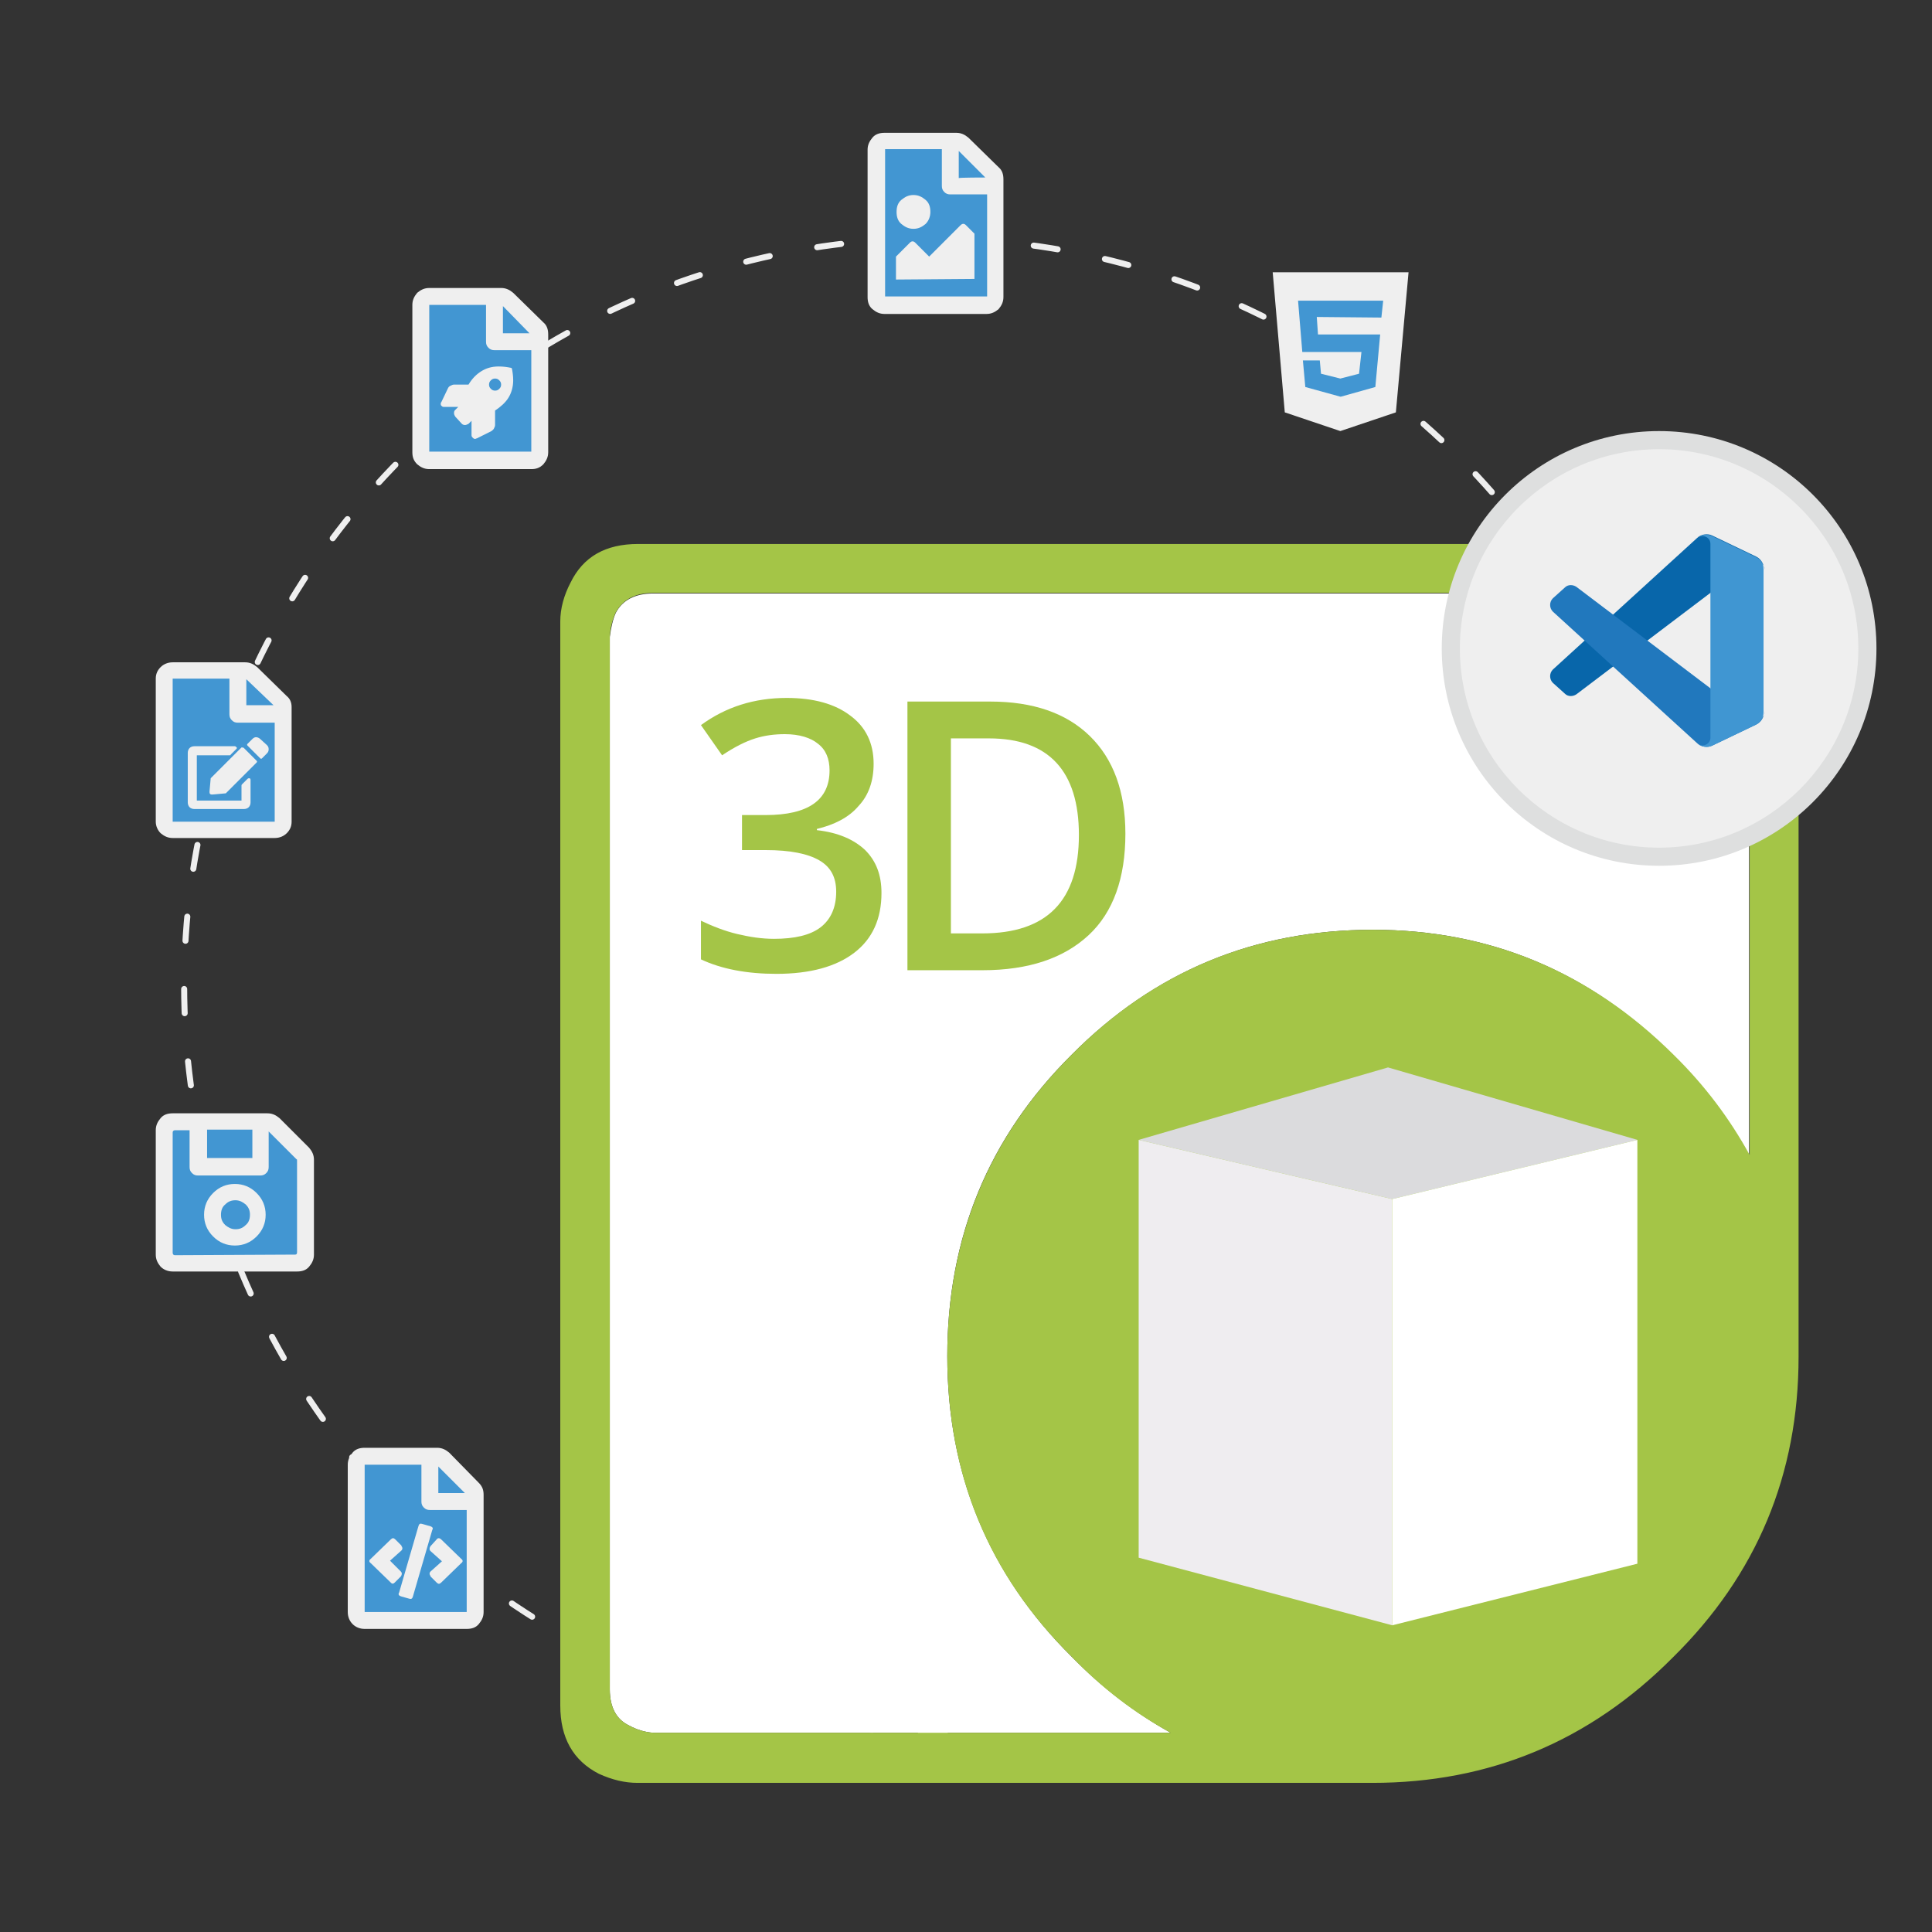 <?xml version="1.0" encoding="utf-8"?>
<!-- Generator: Adobe Illustrator 25.2.0, SVG Export Plug-In . SVG Version: 6.00 Build 0)  -->
<svg version="1.1" id="Layer_1" xmlns="http://www.w3.org/2000/svg" xmlns:xlink="http://www.w3.org/1999/xlink" x="0px" y="0px"
	 viewBox="0 0 320 320" style="enable-background:new 0 0 320 320;" xml:space="preserve">
<rect x="0" y="0" width="320" height="320" fill="#333333" stroke="none"/>
<style type="text/css">
	.st0{fill:none;stroke:#EFEFEF;stroke-linecap:round;stroke-linejoin:round;stroke-miterlimit:10;stroke-dasharray:4,8;}
	.st1{fill-rule:evenodd;clip-rule:evenodd;fill:#FFFFFF;}
	.st2{fill-rule:evenodd;clip-rule:evenodd;fill:#A4C547;}
	.st3{fill:#A4C547;}
	.st4{fill:#DBDBDD;}
	.st5{fill:#EFEDF0;}
	.st6{fill:#FFFFFF;}
	.st7{fill:#EFEFEF;}
	.st8{fill:#DEDFDF;}
	.st9{fill:#4296D2;}
	.st10{fill:#0866AA;}
	.st11{fill:#2178BD;}
	.st12{fill:#4096D2;}
	.st13{display:none;fill:#FFFFFF;}
</style>
<circle class="st0" cx="154.2" cy="163.2" r="123.7"/>
<g id="_x2E_NET">
	<path id="XMLID_8_" class="st1" d="M227.4,154c-19.6,0-36.2,6.9-49.9,20.7c-13.8,13.7-20.6,30.3-20.6,49.9s6.9,36.2,20.6,49.8
		c5.1,5.2,10.5,9.3,16.4,12.6h-85.7c-1.4-0.1-2.7-0.5-4-1.2c-2.1-1-3.2-3-3.2-6V105.5c0.2-1.5,0.5-2.9,1-4c1.1-2.1,3.2-3.2,6.2-3.2
		h174.3l1.2,0.3c1,0.2,1.9,0.4,2.7,0.8c2.2,1,3.3,3.1,3.3,6.2v85.8c-3.2-5.9-7.4-11.4-12.6-16.6C263.3,160.9,246.7,154,227.4,154z"
		/>
	<g>
		<path id="XMLID_2_" class="st2" d="M227.4,154c19.3,0,35.9,6.9,49.8,20.7c5.2,5.1,9.3,10.6,12.6,16.6v-85.8c0-3.1-1.1-5.1-3.3-6.2
			c-0.8-0.3-1.7-0.6-2.7-0.8l-1.2-0.3H108.2c-3,0-5,1.1-6.2,3.2c-0.5,1.1-0.9,2.4-1,4v174.4c0,3,1.1,5,3.2,6c1.3,0.7,2.6,1.1,4,1.2
			h85.7c-5.9-3.2-11.4-7.4-16.4-12.6c-13.8-13.6-20.6-30.2-20.6-49.8s6.9-36.3,20.6-49.9C191.1,160.9,207.8,154,227.4,154z
			 M287.1,90.4c1.9,0.3,3.3,0.8,4.4,1.4c4.3,2.1,6.4,5.8,6.4,11.2v121.7c0,19.5-6.9,36.1-20.8,49.8c-13.8,13.9-30.4,20.8-49.8,20.8
			H105.6c-2.1,0-4.2-0.5-6.4-1.5c-4.3-2.2-6.4-6-6.4-11.3V102.9c0-2.1,0.6-4.3,1.7-6.4c2.1-4.3,5.8-6.4,11.2-6.4h179.5L287.1,90.4z"
			/>
		<g>
			<path class="st3" d="M144.7,126.5c0,2.8-0.8,5.2-2.5,7c-1.6,1.9-4,3.1-6.9,3.8v0.2c3.6,0.4,6.2,1.6,8,3.3
				c1.8,1.8,2.7,4.1,2.7,7.1c0,4.3-1.5,7.6-4.5,9.9c-3,2.3-7.3,3.5-12.9,3.5c-4.9,0-9.1-0.8-12.5-2.4v-6.4c1.9,0.9,3.9,1.7,6,2.2
				c2.1,0.5,4.1,0.8,6.1,0.8c3.4,0,6-0.6,7.7-1.9c1.7-1.3,2.6-3.3,2.6-5.9c0-2.4-0.9-4.1-2.8-5.2c-1.9-1.1-4.8-1.7-8.9-1.7h-3.9
				v-5.8h3.9c7.1,0,10.6-2.5,10.6-7.4c0-1.9-0.6-3.4-1.9-4.4c-1.2-1-3.1-1.6-5.5-1.6c-1.7,0-3.3,0.2-4.9,0.7
				c-1.6,0.5-3.4,1.4-5.5,2.8l-3.5-5c4.1-3,8.8-4.5,14.2-4.5c4.5,0,8,1,10.5,2.9C143.4,120.4,144.7,123.1,144.7,126.5z"/>
			<path class="st3" d="M186.4,138.1c0,7.3-2,13-6.1,16.8s-9.9,5.8-17.6,5.8h-12.4v-44.5H164c7.1,0,12.6,1.9,16.5,5.7
				S186.4,131.1,186.4,138.1z M178.7,138.3c0-10.6-5-16-14.9-16h-6.3v32.3h5.2C173.4,154.6,178.7,149.2,178.7,138.3z"/>
		</g>
	</g>
	<g id="Box_1_">
		<polygon class="st4" points="188.6,188.8 230.6,198.6 271.2,188.8 229.9,176.8 		"/>
		<polygon class="st5" points="230.6,269.2 188.6,258 188.6,188.8 230.6,198.6 		"/>
		<polygon class="st6" points="271.2,188.8 271.2,259 230.6,269.2 230.6,198.6 		"/>
	</g>
</g>
<g>
	<path class="st7" d="M274.8,142c-19,0-34.5-15.5-34.5-34.5S255.8,73,274.8,73s34.5,15.5,34.5,34.5S293.9,142,274.8,142z"/>
	<path class="st8" d="M274.8,74.4c18.2,0,33,14.8,33,33s-14.8,33-33,33s-33-14.8-33-33S256.6,74.4,274.8,74.4 M274.8,71.4
		c-19.9,0-36,16.1-36,36s16.1,36,36,36s36-16.1,36-36S294.7,71.4,274.8,71.4L274.8,71.4z"/>
</g>
<g>
	<g>
		<polygon class="st9" points="212.9,47.1 231.2,48.2 229.8,65.2 222.6,70.2 215.4,66.7 		"/>
		<polygon class="st9" points="159.3,50.4 163.4,50.4 164.8,47.1 165.4,27.7 158.8,23.9 146.3,23.9 145.3,38.1 145.8,50 		"/>
		<polygon class="st9" points="89,54.9 82.1,48.7 70.4,49.1 69.9,74.9 70.7,75.8 89,75.8 		"/>
		<polygon class="st9" points="46.5,116.5 40.3,110.3 28.1,110.3 28.1,137.2 46.5,137.6 		"/>
		<polygon class="st9" points="51,191.1 44.9,185.6 28.7,185.3 27.2,187.1 27.2,208.7 50.5,209.1 		"/>
		<polygon class="st9" points="78.8,247.1 72.8,241.1 58.4,240.7 59,268 77.7,268 		"/>
	</g>
	<g>
		<g>
			<path class="st7" d="M210.8,45.1h22.5l-2.1,23.2l-9.2,3.1l-9.2-3.1L210.8,45.1z M228.8,52.6l0.3-2.8H215l0.7,8.5h9.8l-0.4,3.6
				l-3.1,0.8l-3.2-0.8l-0.2-2.2h-2.8l0.4,4.4l5.8,1.6h0.1l5.7-1.6l0.8-8.7h-10.3l-0.2-2.9L228.8,52.6L228.8,52.6z"/>
		</g>
		<g>
			<path class="st7" d="M165.4,27.7c0.6,0.5,0.8,1.2,0.8,2v19.5c0,0.8-0.3,1.4-0.8,2c-0.6,0.5-1.2,0.8-2,0.8h-16.9
				c-0.8,0-1.4-0.3-2-0.8s-0.8-1.2-0.8-2V24.8c0-0.8,0.3-1.4,0.8-2s1.2-0.8,2-0.8h11.9c0.8,0,1.4,0.3,2,0.8L165.4,27.7z M146.6,49.1
				h16.9V32.2h-6.1c-0.4,0-0.7-0.1-1-0.4c-0.3-0.3-0.4-0.6-0.4-1v-6.1h-9.4V49.1L146.6,49.1z M149.3,33.1c0.6-0.5,1.2-0.8,2-0.8
				s1.4,0.3,2,0.8s0.8,1.2,0.8,2s-0.3,1.5-0.8,2c-0.6,0.5-1.2,0.8-2,0.8s-1.4-0.3-2-0.8s-0.8-1.2-0.8-2S148.7,33.6,149.3,33.1z
				 M148.4,46.3v-3.8l2.3-2.3c0.3-0.3,0.6-0.3,0.9,0l2.3,2.3l5.2-5.2c0.3-0.3,0.6-0.3,0.9,0l1.4,1.4v7.5L148.4,46.3L148.4,46.3z
				 M163.2,29.4l-4.4-4.4v4.5C158.8,29.4,163.2,29.4,163.2,29.4z"/>
		</g>
		<g>
			<path class="st7" d="M90,53.4c0.6,0.5,0.8,1.2,0.8,2v19.5c0,0.8-0.3,1.4-0.8,2c-0.6,0.6-1.2,0.8-2,0.8H71.1c-0.8,0-1.4-0.3-2-0.8
				c-0.6-0.6-0.8-1.2-0.8-2V50.5c0-0.8,0.3-1.4,0.8-2c0.6-0.5,1.2-0.8,2-0.8H83c0.8,0,1.4,0.3,2,0.8L90,53.4z M71.1,74.8H88V58h-6.1
				c-0.4,0-0.7-0.1-1-0.4c-0.3-0.3-0.4-0.6-0.4-1v-6.1h-9.4V74.8z M87.7,55.2l-4.4-4.5v4.5H87.7z"/>
		</g>
		<g>
			<path class="st7" d="M51.2,190.1c0.5,0.6,0.8,1.2,0.8,2v15.7c0,0.8-0.3,1.4-0.8,2s-1.2,0.8-2,0.8H28.6c-0.8,0-1.5-0.3-2-0.8
				c-0.5-0.6-0.8-1.2-0.8-2v-20.6c0-0.8,0.3-1.4,0.8-2s1.2-0.8,2-0.8h15.7c0.8,0,1.4,0.3,2,0.8L51.2,190.1z M48.9,207.8
				c0.2,0,0.3-0.1,0.3-0.4v-15.2c0-0.1,0-0.2-0.1-0.2l-4.6-4.6v5.9c0,0.4-0.1,0.7-0.4,1c-0.3,0.3-0.6,0.4-1,0.4H32.8
				c-0.4,0-0.7-0.1-1-0.4c-0.3-0.3-0.4-0.6-0.4-1v-6.1H29c-0.2,0-0.4,0.1-0.4,0.4v19.9c0,0.2,0.1,0.4,0.4,0.4L48.9,207.8L48.9,207.8
				z M35.3,197.6c1-1,2.2-1.5,3.6-1.5s2.6,0.5,3.6,1.5s1.5,2.2,1.5,3.6s-0.5,2.6-1.5,3.6s-2.2,1.5-3.6,1.5s-2.6-0.5-3.6-1.5
				s-1.5-2.2-1.5-3.6S34.3,198.6,35.3,197.6z M41.8,187.1h-7.5v4.7h7.5V187.1z M37.3,202.9c0.5,0.4,1,0.7,1.7,0.7s1.2-0.2,1.7-0.7
				c0.5-0.4,0.7-1,0.7-1.7s-0.2-1.2-0.7-1.7c-0.5-0.4-1-0.7-1.7-0.7s-1.2,0.2-1.7,0.7c-0.5,0.4-0.7,1-0.7,1.7S36.8,202.4,37.3,202.9
				z"/>
		</g>
		<g>
			<path class="st7" d="M79.3,245.6c0.6,0.6,0.8,1.2,0.8,2V267c0,0.8-0.3,1.4-0.8,2s-1.2,0.8-2,0.8H60.4c-0.8,0-1.5-0.3-2-0.8
				s-0.8-1.2-0.8-2v-24.4c0-0.8,0.3-1.4,0.8-2s1.2-0.8,2-0.8h12c0.8,0,1.4,0.3,2,0.8L79.3,245.6z M77.3,267v-16.9h-6.1
				c-0.4,0-0.7-0.1-1-0.4c-0.3-0.3-0.4-0.6-0.4-1v-6.1h-9.4V267H77.3z M66.4,260.3c0.2,0.2,0.2,0.5,0,0.8l-1,1
				c-0.1,0.1-0.2,0.2-0.4,0.2c-0.1,0-0.2-0.1-0.3-0.2l-3.3-3.2c-0.3-0.2-0.3-0.5,0-0.7l3.3-3.2c0.3-0.3,0.5-0.3,0.8,0l1,1v0.1
				c0.2,0.2,0.2,0.5,0,0.7l-1.9,1.7L66.4,260.3z M69.9,252.4l1.4,0.4c0.3,0.1,0.5,0.3,0.3,0.6l-3.2,11c-0.1,0.4-0.3,0.5-0.6,0.4
				l-1.4-0.4c-0.3-0.1-0.5-0.3-0.3-0.6l3.2-11C69.4,252.4,69.6,252.3,69.9,252.4z M71.3,256.9c-0.2-0.2-0.2-0.5,0-0.8l1-1.1
				c0.2-0.3,0.5-0.3,0.8,0l3.3,3.2c0.3,0.2,0.3,0.5,0,0.7l-3.3,3.2c-0.3,0.3-0.5,0.3-0.8,0l-1-1V261c-0.2-0.2-0.2-0.5,0-0.7l1.9-1.7
				L71.3,256.9z M72.6,242.9v4.4H77L72.6,242.9z"/>
		</g>
		<g>
			<path class="st7" d="M48.3,117.1v19c0,0.8-0.3,1.4-0.8,1.9s-1.2,0.8-2,0.8H28.6c-0.8,0-1.4-0.3-2-0.8c-0.5-0.5-0.8-1.2-0.8-1.9
				v-23.7c0-0.8,0.3-1.4,0.8-1.9s1.2-0.8,2-0.8h12c0.8,0,1.4,0.3,2,0.8l4.9,4.8C48,115.7,48.3,116.3,48.3,117.1z M45.5,136.1v-16.4
				h-6.1c-0.4,0-0.7-0.1-1-0.4s-0.4-0.6-0.4-1v-5.9h-9.4v23.7H45.5z M40.8,112.5v4.3h4.5L40.8,112.5z"/>
		</g>
	</g>
</g>
<g>
	<path class="st10" d="M290.9,92.2l-7.3-3.5c-0.8-0.4-1.9-0.2-2.5,0.4l-23.9,21.8c-0.6,0.6-0.6,1.6,0,2.2l2,1.8
		c0.5,0.5,1.3,0.5,1.9,0.1l28.8-21.8c1-0.7,2.4,0,2.4,1.2v-0.1C292.1,93.4,291.7,92.6,290.9,92.2z"/>
	<g>
		<path class="st11" d="M290.9,120l-7.3,3.5c-0.8,0.4-1.9,0.2-2.5-0.4l-23.9-21.8c-0.6-0.6-0.6-1.6,0-2.2l2-1.8
			c0.5-0.5,1.3-0.5,1.9-0.1l28.8,21.8c1,0.7,2.4,0,2.4-1.2v0.1C292.1,118.9,291.7,119.6,290.9,120z"/>
	</g>
	<g>
		<path class="st12" d="M283.6,123.5c-0.8,0.4-1.9,0.2-2.5-0.4c0.8,0.8,2.2,0.2,2.2-0.9V90.1c0-1.2-1.4-1.7-2.2-0.9
			c0.7-0.7,1.7-0.8,2.5-0.4l7.3,3.5c0.8,0.4,1.2,1.1,1.2,2V118c0,0.8-0.5,1.6-1.2,2L283.6,123.5z"/>
	</g>
</g>
<g>
	<g>
		<g>
			<circle class="st13" cx="923.5" cy="-48.5" r="8.1"/>
		</g>
	</g>
</g>
<g>
	<path class="st7" d="M84.8,61.1c0.1,0.5,0.2,1.2,0.2,1.9c0,1.1-0.3,2.1-0.8,2.9S82.9,67.4,82,68v2.4c0,0.2-0.1,0.4-0.2,0.6
		s-0.3,0.3-0.4,0.4L79,72.6c-0.1,0-0.2,0.1-0.3,0.1c-0.2,0-0.3-0.1-0.4-0.2s-0.2-0.2-0.2-0.4v-2.4l-0.5,0.5
		c-0.2,0.1-0.4,0.2-0.6,0.2s-0.4-0.1-0.5-0.2L75.4,69c-0.1-0.2-0.2-0.3-0.2-0.6s0.1-0.4,0.2-0.5l0.5-0.5h-2.4
		c-0.2,0-0.3-0.1-0.4-0.2S73,67,73,66.9c0-0.1,0-0.2,0.1-0.3l1.1-2.3c0.1-0.2,0.2-0.3,0.4-0.4s0.4-0.2,0.6-0.2h2.4
		c0.6-1,1.3-1.7,2.1-2.2s1.7-0.8,2.9-0.8c0.8,0,1.4,0.1,1.9,0.2C84.7,60.9,84.8,61,84.8,61.1z M81.3,64.4c0.2,0.2,0.4,0.3,0.7,0.3
		s0.5-0.1,0.7-0.3s0.3-0.4,0.3-0.7s-0.1-0.5-0.3-0.7s-0.4-0.3-0.7-0.3s-0.5,0.1-0.7,0.3S81,63.4,81,63.7S81.1,64.2,81.3,64.4z"/>
</g>
<g>
	<path class="st7" d="M40,130.1c0-0.1,0-0.1,0.1-0.2L41,129c0.1-0.1,0.2-0.1,0.3-0.1s0.2,0.1,0.2,0.3v3.7c0,0.3-0.1,0.6-0.3,0.8
		s-0.5,0.3-0.8,0.3h-8.2c-0.3,0-0.6-0.1-0.8-0.3s-0.3-0.5-0.3-0.8v-8.2c0-0.3,0.1-0.6,0.3-0.8s0.5-0.3,0.8-0.3h6.7
		c0.1,0,0.2,0.1,0.3,0.2s0,0.2-0.1,0.3l-0.9,0.9c0,0.1-0.1,0.1-0.2,0.1h-5.4v7.5H40V130.1z M40.4,123.9l2.1,2.1
		c0.1,0.1,0.1,0.2,0,0.3l-5.1,5.1l-2.2,0.2c-0.2,0-0.3,0-0.4-0.1s-0.1-0.2-0.1-0.4l0.2-2.2l5.1-5.1
		C40.2,123.8,40.3,123.8,40.4,123.9z M44.2,123.4c0.2,0.2,0.3,0.4,0.3,0.7s-0.1,0.5-0.3,0.7l-0.8,0.8c-0.1,0.1-0.2,0.1-0.3,0
		l-2.1-2.1c-0.1-0.1-0.1-0.2,0-0.3l0.8-0.8c0.2-0.2,0.4-0.3,0.6-0.3s0.5,0.1,0.7,0.3L44.2,123.4z"/>
</g>
</svg>
